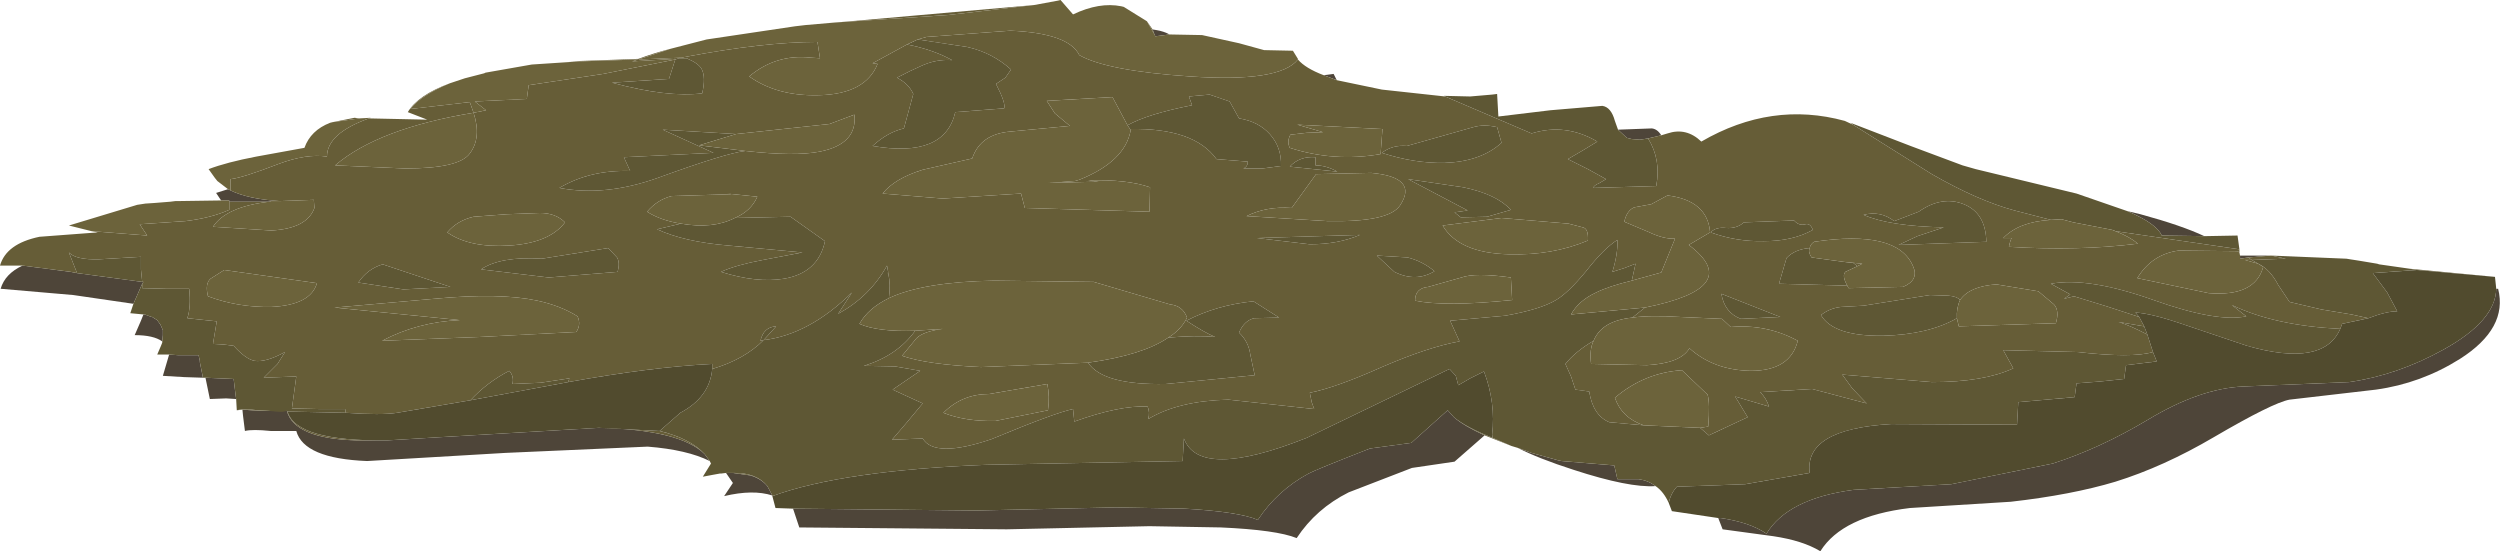 <?xml version="1.0" encoding="UTF-8" standalone="no"?>
<svg xmlns:xlink="http://www.w3.org/1999/xlink" height="44.0px" width="199.55px" xmlns="http://www.w3.org/2000/svg">
  <g transform="matrix(1.0, 0.0, 0.0, 1.0, 0.0, 0.0)">
    <use height="44.0" transform="matrix(1.0, 0.0, 0.0, 1.0, 0.0, 0.0)" width="199.55" xlink:href="#shape0"/>
  </g>
  <defs>
    <g id="shape0" transform="matrix(1.0, 0.0, 0.0, 1.0, 0.0, 0.0)">
      <path d="M181.25 20.4 L179.45 20.55 178.8 20.65 178.8 20.4 181.25 20.4 M132.6 10.8 L131.55 11.05 130.9 11.15 130.25 11.1 129.85 11.0 129.15 10.35 131.85 10.25 Q132.3 10.3 132.6 10.8 M106.7 6.4 L105.65 6.0 106.45 5.9 106.7 6.4 M18.4 15.2 Q19.85 15.9 22.35 16.05 L22.05 16.05 21.65 16.05 21.5 16.1 18.3 16.1 18.3 16.0 17.65 16.0 17.25 15.4 18.2 15.1 18.4 15.2 M1.8 21.2 L5.65 21.7 6.15 21.8 11.35 22.5 11.45 22.5 11.35 22.65 10.65 24.25 5.85 23.55 0.05 23.05 Q0.4 21.85 1.8 21.2 M199.25 23.05 L199.4 23.05 Q200.2 26.2 196.35 28.65 193.25 30.6 189.65 31.1 L182.75 31.9 Q181.4 32.15 176.7 34.9 172.7 37.25 168.85 38.45 165.35 39.5 160.5 40.05 L152.45 40.55 Q147.05 41.2 145.3 44.0 143.9 43.15 141.55 42.8 L137.5 42.25 137.15 41.35 137.35 41.35 Q139.7 41.7 141.0 42.6 142.7 39.8 147.95 39.1 L155.75 38.65 163.85 37.0 Q167.6 35.8 171.45 33.5 175.6 31.0 179.05 30.85 L187.5 30.5 Q191.35 29.95 195.05 27.9 199.2 25.6 199.25 23.05 M132.15 38.8 Q130.05 38.95 125.6 37.5 122.8 36.6 121.15 35.75 L121.85 36.0 122.25 36.15 124.4 36.75 124.65 36.8 128.85 37.15 129.1 38.25 130.8 38.25 Q131.55 38.35 132.15 38.8 M118.5 34.75 L116.1 36.85 112.7 37.35 107.65 39.3 Q105.05 40.6 103.5 42.95 101.9 42.3 97.45 42.1 L91.75 42.0 80.35 42.25 63.8 42.1 63.3 40.6 77.95 40.75 89.05 40.5 94.55 40.6 Q98.9 40.85 100.4 41.5 101.95 39.15 104.45 37.8 105.0 37.5 109.35 35.8 L112.65 35.35 115.55 32.75 115.6 32.8 116.05 33.3 Q116.85 34.0 118.5 34.75 M61.65 39.55 Q60.1 39.05 57.8 39.6 L58.5 38.55 57.95 37.75 58.5 37.75 59.9 37.95 Q60.75 38.2 61.25 38.8 L61.65 39.55 M56.65 36.8 Q54.85 35.9 51.7 35.65 L40.35 36.15 29.3 36.8 Q24.25 36.6 23.65 34.4 L21.6 34.4 Q20.15 34.25 19.55 34.4 L19.4 33.2 19.35 32.7 20.9 32.8 22.9 32.8 Q23.5 35.0 28.4 35.15 L30.95 35.15 35.05 34.9 47.8 34.15 Q54.3 34.3 56.25 36.25 L56.65 36.8 M18.85 31.85 L18.05 31.8 16.75 31.85 16.4 30.15 18.65 30.25 18.8 31.5 18.85 31.85 M16.2 30.15 L14.7 30.1 13.0 30.0 13.5 28.3 14.2 28.35 15.85 28.35 15.95 28.8 15.95 28.9 16.2 30.15 M12.95 27.25 Q12.25 26.75 10.75 26.75 L11.25 25.6 11.45 25.1 11.55 25.1 12.1 25.3 12.15 25.3 12.3 25.4 12.55 25.55 12.65 25.7 12.8 25.9 13.0 26.35 13.0 26.75 12.95 27.25 M169.8 16.85 L170.85 17.1 Q174.15 18.0 175.95 18.85 L172.55 18.8 Q172.15 17.85 169.8 16.85 M93.35 2.75 L92.2 2.9 92.2 2.85 92.15 2.75 92.0 2.35 92.3 2.4 Q92.9 2.5 93.35 2.75" fill="#4e4539" fill-rule="evenodd" stroke="none"/>
      <path d="M181.3 20.4 L182.45 20.65 179.75 20.75 180.25 21.05 Q181.2 21.5 181.85 22.75 L182.75 24.1 185.3 24.7 187.7 25.1 189.05 25.4 186.95 25.85 186.8 26.25 Q181.6 26.0 178.15 24.35 L179.3 25.25 Q176.95 25.75 171.9 23.95 166.7 22.1 163.7 22.65 L165.25 23.5 164.75 23.85 165.55 23.65 168.15 24.45 170.75 25.3 171.15 26.05 169.1 25.7 Q169.95 25.95 171.4 26.7 L171.85 28.1 Q170.2 28.6 165.85 28.1 L159.9 27.95 160.7 29.4 Q158.35 30.5 154.2 30.5 L147.05 29.9 147.85 31.0 149.0 32.2 144.65 31.05 140.5 31.3 Q141.0 31.8 141.2 32.45 L138.5 31.65 139.5 33.3 136.4 34.75 135.7 34.15 136.35 34.05 Q136.5 32.15 136.3 31.5 L134.25 29.55 Q131.25 29.75 128.9 31.75 129.45 33.35 131.2 33.95 L128.45 33.7 Q127.15 33.15 126.85 31.25 L125.75 31.1 125.4 30.05 124.95 29.05 Q125.75 28.05 127.2 27.2 126.85 27.9 127.0 29.05 L131.45 29.15 Q134.15 29.0 134.85 27.8 136.8 29.55 139.75 29.6 142.9 29.6 143.5 27.2 141.0 25.85 138.15 26.1 L137.45 25.45 134.1 25.3 Q131.7 25.15 130.3 25.35 L131.3 24.55 Q139.3 22.95 134.8 19.55 L136.5 18.55 Q136.3 16.0 133.1 15.6 L131.8 16.3 130.45 16.55 Q129.85 16.8 129.65 17.7 L131.55 18.5 Q132.8 19.1 133.7 19.05 L132.6 21.75 130.25 22.4 130.55 21.05 129.65 21.4 128.7 21.7 Q129.15 20.25 129.1 19.15 128.0 19.85 126.6 21.65 125.15 23.4 124.2 23.95 122.95 24.7 120.15 25.2 L115.75 25.6 116.5 27.25 Q114.0 27.7 110.3 29.3 106.6 30.95 104.55 31.35 L104.7 32.1 104.9 32.65 98.05 31.9 Q94.05 32.0 91.65 33.45 91.8 32.9 91.6 32.45 89.35 32.35 85.75 33.65 L85.65 32.65 Q84.2 32.95 79.15 35.05 74.6 36.6 73.65 35.0 L71.2 35.1 72.4 33.7 73.65 32.2 71.25 31.1 73.45 29.6 71.45 29.25 68.95 29.2 Q71.6 28.4 73.05 26.4 L75.25 26.25 Q73.7 26.45 73.15 27.0 L72.0 28.4 Q74.0 29.1 78.3 29.3 L86.85 28.95 Q88.05 30.75 93.05 30.65 L100.15 29.95 99.8 28.3 Q99.65 27.25 98.9 26.55 99.3 25.6 100.1 25.4 L102.1 25.35 100.05 24.05 Q97.1 24.35 94.7 25.6 96.15 26.55 97.0 26.9 95.45 26.75 93.25 26.95 94.3 26.3 94.75 25.35 94.4 24.4 93.4 24.3 L87.3 22.5 79.35 22.4 Q73.7 22.5 70.95 23.8 71.1 22.75 70.9 21.8 L70.85 21.8 70.9 21.75 70.8 21.2 Q69.45 23.65 66.9 25.05 L68.0 23.35 Q64.6 26.7 60.95 27.15 L61.95 26.05 Q60.95 26.1 60.7 27.2 L60.95 27.15 Q59.4 28.7 56.85 29.45 L56.85 29.05 Q51.95 29.3 45.35 30.5 L45.45 30.2 43.15 30.55 40.9 30.65 Q41.05 30.05 40.65 29.6 38.9 30.5 37.55 31.95 L31.7 32.95 Q30.45 33.15 27.6 32.95 L27.55 32.65 25.45 32.65 23.3 32.6 23.65 30.05 21.05 30.15 22.15 29.05 22.75 28.1 Q21.2 28.95 20.3 28.8 19.6 28.65 18.65 27.6 L17.85 27.5 17.0 27.45 17.3 25.65 14.95 25.4 Q15.25 24.55 15.1 23.05 L13.2 23.05 11.35 23.0 11.35 22.65 11.45 22.5 11.35 22.5 11.25 21.5 11.25 20.5 7.9 20.7 Q6.05 20.75 5.5 20.15 L6.15 21.8 5.65 21.7 1.8 21.2 0.0 21.2 Q0.5 19.45 3.15 18.9 L7.8 18.55 7.3 18.45 11.75 18.8 11.45 18.35 11.15 17.9 14.8 17.65 Q16.85 17.4 18.3 16.75 L18.3 16.1 21.5 16.1 Q18.05 16.5 17.0 18.1 L21.65 18.4 Q24.5 18.25 25.1 16.6 L25.05 15.95 22.35 16.05 Q19.85 15.9 18.4 15.2 L18.4 14.3 Q19.35 14.2 22.2 13.1 24.45 12.25 26.1 12.5 26.1 10.65 29.45 9.45 L34.1 9.55 32.55 8.95 Q33.35 7.6 35.9 6.65 33.6 7.6 32.75 8.7 L37.5 8.15 37.8 9.0 Q30.2 10.25 26.75 13.2 L32.35 13.45 Q36.65 13.45 37.5 12.25 38.45 11.0 37.8 9.0 L38.8 8.8 37.9 8.1 42.05 7.9 42.2 6.8 48.15 5.9 53.9 4.75 53.9 4.7 50.45 4.9 50.95 4.75 54.45 4.6 54.65 4.55 Q61.0 3.35 65.25 3.35 L65.45 4.65 64.7 4.6 Q61.95 4.3 59.8 6.1 62.05 7.7 65.4 7.6 69.1 7.5 70.05 5.1 L69.65 5.05 72.4 3.55 Q74.45 3.95 76.0 4.8 74.7 4.7 73.45 5.3 72.75 5.6 71.6 6.2 72.55 6.7 72.9 7.5 L72.15 10.25 Q70.85 10.55 69.65 11.65 75.4 12.65 76.25 8.95 L78.2 8.8 80.15 8.65 Q80.3 8.25 79.5 6.7 L80.25 6.2 80.7 5.55 Q79.2 4.2 77.2 3.75 L73.25 3.15 73.95 2.95 80.65 2.45 Q85.3 2.65 86.15 4.4 88.35 5.65 94.95 6.1 102.15 6.6 103.6 4.75 104.2 5.45 105.65 6.0 L106.7 6.4 110.3 7.15 115.35 7.7 122.25 10.65 Q124.95 9.8 127.5 11.3 L126.35 12.0 125.15 12.7 126.75 13.5 128.2 14.3 Q128.05 14.4 127.6 14.65 127.3 14.75 127.15 15.0 L132.2 14.85 Q132.6 12.75 131.55 11.05 L132.6 10.8 133.1 10.65 Q134.6 10.15 135.8 11.3 141.4 8.05 147.25 9.65 L147.9 9.95 154.2 13.9 Q157.85 16.0 160.8 16.8 L163.7 17.55 Q161.15 17.7 159.9 19.0 L160.6 19.0 Q160.5 19.0 160.35 19.7 165.85 20.05 170.65 19.45 170.0 18.9 168.85 18.45 L178.75 19.9 178.75 20.15 178.6 20.05 173.9 20.0 Q171.75 20.3 170.6 22.2 L176.3 23.4 Q180.0 23.7 180.65 21.3 L180.25 21.05 179.2 20.75 179.75 20.75 179.45 20.55 181.25 20.4 181.3 20.4 M192.9 21.55 L192.35 21.45 199.15 22.1 192.9 21.55 M53.9 4.75 L53.4 6.3 48.85 6.6 Q53.3 7.8 56.05 7.45 56.35 6.15 56.0 5.5 55.75 5.05 54.8 4.65 L54.2 4.65 53.9 4.75 M120.65 35.6 L118.5 34.75 Q116.85 34.0 116.05 33.3 117.0 34.1 119.15 34.95 L120.65 35.6 M19.35 32.7 L18.9 32.75 Q19.45 32.6 20.6 32.75 L22.4 32.85 22.5 32.85 22.9 32.8 22.95 32.85 Q23.65 35.25 30.95 35.15 L28.4 35.15 Q23.5 35.0 22.9 32.8 L20.9 32.8 19.35 32.7 M156.2 25.4 L156.35 26.05 164.1 25.8 Q164.4 24.8 163.95 24.3 L162.7 23.25 159.35 22.7 Q157.2 22.85 156.45 23.95 156.2 23.65 155.5 23.6 L154.05 23.55 148.75 24.4 146.95 24.5 Q146.05 24.6 145.35 25.15 146.35 26.85 150.3 26.8 153.95 26.7 156.2 25.4 M148.75 17.15 Q150.8 18.05 155.15 18.15 L153.05 18.85 151.55 19.55 158.55 19.3 Q158.5 17.0 156.75 16.3 155.0 15.6 153.15 16.9 L151.2 17.65 Q150.1 16.8 148.75 17.15 M144.1 17.9 Q143.6 18.05 143.2 17.6 L139.2 17.75 Q138.65 18.25 137.8 18.2 136.95 18.1 136.55 18.55 138.6 19.3 140.8 19.25 143.1 19.25 144.7 18.35 144.5 17.8 144.1 17.9 M147.45 22.8 L147.55 23.0 151.9 22.9 Q153.2 22.35 152.7 21.25 151.45 18.3 144.8 19.3 144.5 19.5 144.45 19.8 143.25 19.9 142.6 20.6 L142.0 22.65 147.45 22.8 M147.15 20.9 L148.65 21.05 148.25 21.25 147.95 21.0 147.15 20.9 M125.2 17.85 L119.85 17.4 115.15 18.0 Q116.45 20.2 120.45 20.3 123.9 20.4 126.75 19.2 126.8 18.25 126.35 18.15 L125.2 17.85 M142.1 25.3 L137.4 23.45 Q137.65 24.95 138.95 25.45 L142.1 25.3 M119.5 10.15 Q118.45 9.9 117.6 10.15 L112.3 11.65 Q111.15 11.55 110.3 12.2 112.9 13.05 115.3 13.0 118.2 12.9 119.85 11.4 L119.5 10.15 M92.15 2.75 L91.55 1.7 92.0 2.35 92.15 2.75 M82.55 0.4 L75.65 1.2 66.6 1.8 67.25 1.75 82.55 0.4 M53.5 3.9 L50.95 4.75 46.25 4.9 45.4 4.9 50.95 4.7 Q52.15 4.25 53.5 3.9 M105.6 10.55 L104.3 10.6 103.0 10.75 Q102.7 11.3 102.95 11.8 106.5 12.95 110.2 12.3 L110.35 10.3 103.55 9.95 105.6 10.55 M106.75 13.7 Q105.85 13.2 105.0 13.2 L105.0 12.55 Q103.75 12.45 102.95 13.3 L106.75 13.7 M103.1 16.6 Q101.1 16.45 99.5 17.25 L105.95 17.65 Q110.85 17.75 111.75 16.4 113.25 14.15 109.45 13.8 L105.05 13.9 103.1 16.6 M111.3 21.7 Q113.0 22.55 114.5 21.65 113.55 20.85 112.35 20.55 L109.9 20.4 111.3 21.7 M108.55 18.75 L100.35 19.0 104.55 19.5 Q106.8 19.5 108.55 18.75 M120.6 16.75 Q119.45 15.5 116.8 14.95 L112.4 14.3 117.15 16.8 116.1 16.95 116.6 17.35 118.7 17.3 120.6 16.75 M112.95 24.0 Q115.35 24.5 120.7 23.95 L120.6 22.15 Q117.75 21.75 116.65 22.15 L114.0 22.9 Q112.95 23.0 112.95 24.0 M90.2 10.3 Q95.3 10.2 97.1 12.7 L99.6 12.9 Q99.6 13.3 99.25 13.45 L100.75 13.45 102.25 13.25 Q102.3 11.75 101.35 10.7 100.45 9.7 98.9 9.45 L98.15 8.1 96.55 7.55 94.9 7.7 95.15 8.4 Q91.6 9.1 90.0 10.0 L88.8 7.75 83.55 8.05 84.2 9.05 85.4 10.05 80.65 10.5 Q78.25 10.7 77.6 12.65 L73.65 13.55 Q71.4 14.25 70.45 15.45 L75.25 15.85 81.5 15.45 81.8 16.6 91.75 16.9 91.8 14.95 Q89.95 14.3 86.85 14.4 L87.7 14.5 83.7 14.6 85.8 14.45 86.15 14.35 Q89.8 12.9 90.25 10.4 L90.2 10.3 M83.6 30.65 L78.95 31.45 Q76.8 31.45 75.3 32.95 77.05 33.65 79.45 33.6 L83.65 32.75 Q83.8 31.65 83.6 30.65 M59.5 12.05 Q63.45 12.5 65.45 12.1 68.45 11.5 68.2 9.15 L66.2 9.9 58.75 10.7 52.9 10.35 56.95 12.2 49.8 12.55 50.05 13.1 50.3 13.65 Q47.1 13.55 44.65 15.0 48.3 15.7 52.5 14.2 58.0 12.2 59.5 12.05 M54.35 17.85 L52.45 18.3 Q54.6 19.3 58.15 19.6 L64.05 20.15 60.9 20.75 Q58.75 21.15 57.55 21.7 60.4 22.6 62.55 22.25 65.3 21.8 65.85 19.25 L63.1 17.3 58.65 17.4 Q59.95 16.85 60.45 15.7 L58.05 15.45 58.4 15.5 53.6 15.65 Q52.45 15.95 51.65 16.9 52.75 17.6 54.35 17.85 M43.1 17.0 L40.45 17.1 37.8 17.3 Q36.5 17.6 35.7 18.55 37.5 19.8 40.65 19.6 43.85 19.4 45.1 17.75 44.35 17.0 43.1 17.0 M48.55 19.8 L43.25 20.65 Q39.95 20.45 38.4 21.5 L43.8 22.15 49.3 21.7 Q49.5 20.95 49.25 20.55 L48.55 19.8 M52.65 34.4 Q55.1 35.0 56.25 36.25 54.3 34.3 47.8 34.15 L52.65 34.4 M46.1 25.25 Q44.75 24.4 42.9 24.0 39.9 23.35 34.65 23.85 L26.7 24.55 36.7 25.55 Q33.35 25.7 30.5 27.2 L38.25 26.9 46.0 26.5 Q46.4 25.9 46.1 25.25 M58.5 37.75 Q60.35 37.7 61.25 38.8 60.75 38.2 59.9 37.95 L58.5 37.75 M26.55 9.75 L28.3 9.4 28.7 9.45 26.55 9.75 M25.3 22.6 L17.9 21.55 16.8 22.25 Q16.35 22.65 16.6 23.65 19.0 24.55 21.65 24.5 24.8 24.35 25.3 22.6 M35.95 22.9 L30.55 21.1 Q29.35 21.45 28.6 22.55 L32.2 23.1 35.95 22.9" fill="#665d37" fill-rule="evenodd" stroke="none"/>
      <path d="M189.05 25.4 L187.7 25.1 185.3 24.7 182.75 24.1 181.85 22.75 Q181.2 21.5 180.25 21.05 L179.75 20.75 182.45 20.65 181.3 20.4 187.3 20.65 187.6 20.7 188.25 20.8 189.15 20.95 189.75 21.05 189.9 21.1 190.25 21.15 192.35 21.45 192.9 21.55 189.4 21.8 190.55 23.35 191.35 24.85 Q190.45 24.85 189.05 25.4 M178.75 19.9 L168.85 18.45 168.6 18.35 168.35 18.3 165.5 17.75 164.55 17.5 163.7 17.55 160.8 16.8 Q157.85 16.0 154.2 13.9 L147.9 9.95 147.7 9.8 152.5 11.65 156.65 13.2 157.7 13.5 165.75 15.45 169.8 16.85 Q172.15 17.85 172.55 18.8 L175.95 18.85 178.6 18.8 178.75 19.9 M131.55 11.05 Q132.6 12.75 132.2 14.85 L127.15 15.0 Q127.3 14.75 127.6 14.65 128.05 14.4 128.2 14.3 L126.75 13.5 125.15 12.7 126.35 12.0 127.5 11.3 Q124.95 9.8 122.25 10.65 L115.35 7.7 115.25 7.65 117.35 7.7 119.1 7.55 119.5 7.5 119.6 9.3 123.75 8.8 127.9 8.45 Q128.6 8.55 128.9 9.65 L129.15 10.35 129.85 11.0 130.25 11.1 130.9 11.15 131.55 11.05 M73.25 3.15 L77.2 3.75 Q79.2 4.2 80.7 5.55 L80.25 6.2 79.5 6.7 Q80.3 8.25 80.15 8.65 L78.2 8.8 76.25 8.95 Q75.4 12.65 69.65 11.65 70.85 10.55 72.15 10.25 L72.9 7.5 Q72.55 6.7 71.6 6.2 72.75 5.6 73.45 5.3 74.7 4.7 76.0 4.8 74.45 3.95 72.4 3.55 L73.25 3.15 M53.9 4.75 L54.2 4.65 54.8 4.65 Q55.75 5.05 56.0 5.5 56.35 6.15 56.05 7.45 53.3 7.8 48.85 6.6 L53.4 6.3 53.9 4.75 M6.15 21.8 L5.5 20.15 Q6.05 20.75 7.9 20.7 L11.25 20.5 11.25 21.5 11.35 22.5 6.15 21.8 M11.35 22.65 L11.35 23.0 13.2 23.05 15.1 23.05 Q15.25 24.55 14.95 25.4 L17.3 25.65 17.0 27.45 17.85 27.5 18.65 27.6 Q19.6 28.65 20.3 28.8 21.2 28.95 22.75 28.1 L22.15 29.05 21.05 30.15 23.65 30.05 23.3 32.6 25.45 32.65 27.55 32.65 27.6 32.95 22.95 32.85 22.9 32.8 22.5 32.85 22.4 32.85 20.6 32.75 Q19.45 32.6 18.9 32.75 L18.85 31.85 18.8 31.5 18.65 30.25 16.4 30.15 16.2 30.15 15.95 28.9 15.95 28.8 15.85 28.35 14.2 28.35 13.5 28.3 12.55 28.3 12.85 27.6 12.95 27.35 12.95 27.25 13.0 26.75 13.0 26.35 12.8 25.9 12.65 25.7 12.55 25.55 12.3 25.4 12.15 25.3 12.1 25.3 11.55 25.1 11.45 25.1 10.4 25.0 10.65 24.25 11.35 22.65 M37.55 31.95 Q38.9 30.5 40.65 29.6 41.05 30.05 40.9 30.65 L43.15 30.55 45.45 30.2 45.35 30.5 37.55 31.95 M56.85 29.45 Q59.4 28.7 60.95 27.15 L60.7 27.2 Q60.95 26.1 61.95 26.05 L60.95 27.15 Q64.6 26.7 68.0 23.35 L66.9 25.05 Q69.45 23.65 70.8 21.2 L70.9 21.75 70.85 21.8 70.9 21.8 Q71.1 22.75 70.95 23.8 69.3 24.6 68.6 25.85 70.05 26.5 73.05 26.4 71.6 28.4 68.95 29.2 L71.45 29.25 73.45 29.6 71.25 31.1 73.65 32.2 72.4 33.7 71.2 35.1 73.65 35.0 Q74.6 36.6 79.15 35.05 84.2 32.95 85.65 32.65 L85.75 33.65 Q89.35 32.35 91.6 32.45 91.8 32.9 91.65 33.45 94.05 32.0 98.05 31.9 L104.9 32.65 104.7 32.1 104.55 31.35 Q106.6 30.95 110.3 29.3 114.0 27.7 116.5 27.25 L115.75 25.6 120.15 25.2 Q122.95 24.7 124.2 23.95 125.15 23.4 126.6 21.65 128.0 19.85 129.1 19.15 129.15 20.25 128.7 21.7 L129.65 21.4 130.55 21.05 130.25 22.4 Q128.4 22.85 127.4 23.35 126.0 24.0 125.4 25.1 L131.3 24.55 130.3 25.35 Q127.85 25.6 127.2 27.2 125.75 28.05 124.95 29.05 L125.4 30.05 125.75 31.1 126.85 31.25 Q127.15 33.15 128.45 33.7 L131.2 33.95 135.7 34.15 136.4 34.75 139.5 33.3 138.5 31.65 141.2 32.45 Q141.0 31.8 140.5 31.3 L144.65 31.05 149.0 32.2 147.85 31.0 147.05 29.9 154.2 30.5 Q158.35 30.5 160.7 29.4 L159.9 27.95 165.85 28.1 Q170.2 28.6 171.85 28.1 L172.15 28.85 169.7 29.15 169.55 30.25 167.65 30.45 165.75 30.6 165.6 31.7 163.35 31.9 161.1 32.1 161.0 33.9 150.95 33.85 Q144.0 34.25 144.45 37.75 L139.3 38.65 133.85 38.85 Q133.35 39.4 133.2 40.15 132.8 39.25 132.15 38.8 131.55 38.35 130.8 38.25 L129.1 38.25 128.85 37.15 124.65 36.8 124.4 36.75 122.25 36.15 121.85 36.0 121.15 35.75 120.65 35.6 119.15 34.95 119.1 34.7 Q119.4 32.15 118.45 29.65 L117.35 30.2 116.4 30.75 116.2 30.0 115.7 29.45 104.3 34.95 Q95.75 38.35 94.5 35.0 L94.4 36.8 78.75 37.1 Q67.25 37.55 61.65 39.6 L61.65 39.55 61.25 38.8 Q60.35 37.7 58.5 37.75 L57.95 37.75 57.55 37.8 57.45 37.8 56.9 37.9 56.1 38.05 56.75 37.0 56.65 36.8 56.25 36.25 Q55.1 35.0 52.65 34.4 L54.3 32.95 Q56.65 31.7 56.85 29.45 M93.25 26.95 Q95.45 26.75 97.0 26.9 96.15 26.55 94.7 25.6 97.1 24.35 100.05 24.05 L102.1 25.35 100.1 25.4 Q99.3 25.6 98.9 26.55 99.65 27.25 99.8 28.3 L100.15 29.95 93.05 30.65 Q88.05 30.75 86.85 28.95 91.2 28.35 93.25 26.95 M171.4 26.7 Q169.95 25.95 169.1 25.7 L171.15 26.05 171.4 26.7 M170.75 25.3 L168.15 24.45 165.55 23.65 164.75 23.85 165.25 23.5 163.7 22.65 Q166.7 22.1 171.9 23.95 176.95 25.75 179.3 25.25 L178.15 24.35 Q181.6 26.0 186.8 26.25 185.45 29.35 179.35 27.6 L174.45 25.95 Q171.7 25.0 170.45 24.95 L170.75 25.3 M156.45 23.95 Q156.15 24.6 156.2 25.4 153.95 26.7 150.3 26.8 146.35 26.85 145.35 25.15 146.05 24.6 146.95 24.5 L148.75 24.4 154.05 23.55 155.5 23.6 Q156.2 23.65 156.45 23.95 M144.1 17.9 Q144.5 17.8 144.7 18.35 143.1 19.25 140.8 19.25 138.6 19.3 136.55 18.55 136.95 18.1 137.8 18.2 138.65 18.25 139.2 17.75 L143.2 17.6 Q143.6 18.05 144.1 17.9 M148.75 17.15 Q150.1 16.8 151.2 17.65 L153.15 16.9 Q155.0 15.6 156.75 16.3 158.5 17.0 158.55 19.3 L151.55 19.55 153.05 18.85 155.15 18.15 Q150.8 18.05 148.75 17.15 M144.45 19.8 Q144.3 20.1 144.6 20.55 L147.15 20.9 147.95 21.0 148.25 21.25 147.3 21.7 Q147.0 22.0 147.45 22.8 L142.0 22.65 142.6 20.6 Q143.25 19.9 144.45 19.8 M119.5 10.15 L119.85 11.4 Q118.2 12.9 115.3 13.0 112.9 13.05 110.3 12.2 111.15 11.55 112.3 11.65 L117.6 10.15 Q118.45 9.9 119.5 10.15 M142.1 25.3 L138.95 25.45 Q137.65 24.95 137.4 23.45 L142.1 25.3 M106.75 13.7 L102.95 13.3 Q103.75 12.45 105.0 12.55 L105.0 13.2 Q105.85 13.2 106.75 13.7 M120.6 16.75 L118.7 17.3 116.6 17.35 116.1 16.95 117.15 16.8 112.4 14.3 116.8 14.95 Q119.45 15.5 120.6 16.75 M108.55 18.75 Q106.8 19.5 104.55 19.5 L100.35 19.0 108.55 18.75 M111.3 21.7 L109.9 20.4 112.35 20.55 Q113.55 20.85 114.5 21.65 113.0 22.55 111.3 21.7 M90.0 10.0 Q91.6 9.1 95.15 8.4 L94.9 7.7 96.55 7.55 98.15 8.1 98.9 9.45 Q100.45 9.7 101.35 10.7 102.3 11.75 102.25 13.25 L100.75 13.45 99.25 13.45 Q99.6 13.3 99.6 12.9 L97.1 12.7 Q95.3 10.2 90.2 10.3 L90.0 10.0 M58.75 10.7 L55.8 11.6 59.5 12.05 Q58.0 12.2 52.5 14.2 48.3 15.7 44.65 15.0 47.1 13.55 50.3 13.65 L50.05 13.1 49.8 12.55 56.95 12.2 52.9 10.35 58.75 10.7 M58.65 17.4 L63.1 17.3 65.85 19.25 Q65.3 21.8 62.55 22.25 60.4 22.6 57.55 21.7 58.75 21.15 60.9 20.75 L64.05 20.15 58.15 19.6 Q54.6 19.3 52.45 18.3 L54.35 17.85 Q56.9 18.3 58.65 17.4 M48.55 19.8 L49.25 20.55 Q49.5 20.95 49.3 21.7 L43.8 22.15 38.4 21.5 Q39.95 20.45 43.25 20.65 L48.55 19.8 M35.95 22.9 L32.2 23.1 28.6 22.55 Q29.35 21.45 30.55 21.1 L35.95 22.9" fill="#5e5734" fill-rule="evenodd" stroke="none"/>
      <path d="M179.45 20.55 L179.75 20.75 179.2 20.75 180.25 21.05 180.65 21.3 Q180.0 23.7 176.3 23.4 L170.6 22.2 Q171.75 20.3 173.9 20.0 L178.6 20.05 178.75 20.15 178.8 20.4 178.8 20.65 179.45 20.55 M168.85 18.45 Q170.0 18.9 170.65 19.45 165.85 20.05 160.35 19.7 160.5 19.0 160.6 19.0 L159.9 19.0 Q161.15 17.7 163.7 17.55 L164.55 17.5 165.5 17.75 168.35 18.3 168.6 18.35 168.85 18.45 M103.6 4.75 Q102.15 6.6 94.95 6.1 88.35 5.65 86.15 4.4 85.3 2.65 80.65 2.45 L73.95 2.95 73.25 3.15 72.4 3.55 69.65 5.05 70.05 5.1 Q69.1 7.5 65.4 7.6 62.05 7.7 59.8 6.1 61.95 4.3 64.7 4.6 L65.45 4.65 65.25 3.35 Q61.0 3.35 54.65 4.55 L54.45 4.6 50.95 4.75 50.45 4.9 53.9 4.7 53.9 4.75 48.15 5.9 42.2 6.8 42.05 7.9 37.9 8.1 38.8 8.8 37.8 9.0 Q38.45 11.0 37.5 12.25 36.65 13.45 32.35 13.45 L26.75 13.2 Q30.2 10.25 37.8 9.0 L37.5 8.15 32.75 8.7 Q33.6 7.6 35.9 6.65 L36.2 6.55 37.1 6.25 38.65 5.85 38.75 5.8 42.45 5.15 46.25 4.9 50.95 4.75 53.5 3.9 56.4 3.15 63.45 2.1 64.3 2.0 66.6 1.8 75.65 1.2 82.55 0.4 84.45 0.05 84.65 0.0 85.65 1.15 Q87.75 0.15 89.5 0.5 L89.7 0.55 91.55 1.7 92.15 2.75 92.2 2.85 92.2 2.9 93.35 2.75 95.95 2.8 98.9 3.45 100.9 4.0 103.2 4.05 103.6 4.7 103.6 4.75 M29.45 9.45 Q26.1 10.65 26.1 12.5 24.45 12.25 22.2 13.1 19.35 14.2 18.4 14.3 L18.4 15.2 18.2 15.1 17.35 14.45 17.15 14.2 16.65 13.5 Q18.1 12.95 20.45 12.5 L24.3 11.8 Q24.8 10.4 26.35 9.8 L26.55 9.75 28.7 9.45 29.6 9.4 29.45 9.45 M22.35 16.05 L25.05 15.95 25.1 16.6 Q24.5 18.25 21.65 18.4 L17.0 18.1 Q18.05 16.5 21.5 16.1 L21.65 16.05 22.05 16.05 22.35 16.05 M18.3 16.1 L18.3 16.75 Q16.85 17.4 14.8 17.65 L11.15 17.9 11.45 18.35 11.75 18.8 7.3 18.45 5.5 18.0 10.95 16.35 11.6 16.25 12.35 16.2 13.6 16.1 14.0 16.05 14.1 16.05 14.2 16.05 17.65 16.0 18.3 16.0 18.3 16.1 M70.95 23.8 Q73.7 22.5 79.35 22.4 L87.3 22.5 93.4 24.3 Q94.4 24.4 94.75 25.35 94.3 26.3 93.25 26.95 91.2 28.35 86.85 28.95 L78.3 29.3 Q74.0 29.1 72.0 28.4 L73.15 27.0 Q73.7 26.45 75.25 26.25 L73.05 26.4 Q70.05 26.5 68.6 25.85 69.3 24.6 70.95 23.8 M130.25 22.4 L132.6 21.75 133.7 19.05 Q132.8 19.1 131.55 18.5 L129.65 17.7 Q129.85 16.8 130.45 16.55 L131.8 16.3 133.1 15.6 Q136.3 16.0 136.5 18.55 L134.8 19.55 Q139.3 22.95 131.3 24.55 L125.4 25.1 Q126.0 24.0 127.4 23.35 128.4 22.85 130.25 22.4 M130.3 25.35 Q131.7 25.15 134.1 25.3 L137.45 25.45 138.15 26.1 Q141.0 25.85 143.5 27.2 142.9 29.6 139.75 29.6 136.8 29.55 134.85 27.8 134.15 29.0 131.45 29.15 L127.0 29.05 Q126.85 27.9 127.2 27.2 127.85 25.6 130.3 25.35 M131.2 33.95 Q129.45 33.35 128.9 31.75 131.25 29.75 134.25 29.55 L136.3 31.5 Q136.5 32.15 136.35 34.05 L135.7 34.15 131.2 33.95 M156.45 23.95 Q157.2 22.85 159.35 22.7 L162.7 23.25 163.95 24.3 Q164.4 24.8 164.1 25.8 L156.35 26.05 156.2 25.4 Q156.15 24.6 156.45 23.95 M144.45 19.8 Q144.5 19.5 144.8 19.3 151.45 18.3 152.7 21.25 153.2 22.35 151.9 22.9 L147.55 23.0 147.45 22.8 Q147.0 22.0 147.3 21.7 L148.25 21.25 148.65 21.05 147.15 20.9 144.6 20.55 Q144.3 20.1 144.45 19.8 M125.2 17.85 L126.35 18.15 Q126.8 18.25 126.75 19.2 123.9 20.4 120.45 20.3 116.45 20.2 115.15 18.0 L119.85 17.4 125.2 17.85 M105.6 10.55 L103.55 9.95 110.35 10.3 110.2 12.3 Q106.5 12.95 102.95 11.8 102.7 11.3 103.0 10.75 L104.3 10.6 105.6 10.55 M103.1 16.6 L105.05 13.9 109.45 13.8 Q113.25 14.15 111.75 16.4 110.85 17.75 105.95 17.65 L99.5 17.25 Q101.1 16.45 103.1 16.6 M112.95 24.0 Q112.95 23.0 114.0 22.9 L116.65 22.15 Q117.75 21.75 120.6 22.15 L120.7 23.95 Q115.35 24.5 112.95 24.0 M90.0 10.0 L90.2 10.3 90.25 10.4 Q89.8 12.9 86.15 14.35 L85.8 14.45 83.7 14.6 87.7 14.5 86.85 14.4 Q89.95 14.3 91.8 14.95 L91.75 16.9 81.8 16.6 81.5 15.45 75.25 15.85 70.45 15.45 Q71.4 14.25 73.65 13.55 L77.6 12.65 Q78.25 10.7 80.65 10.5 L85.4 10.05 84.2 9.05 83.55 8.05 88.8 7.75 90.0 10.0 M83.6 30.65 Q83.8 31.65 83.65 32.75 L79.45 33.6 Q77.05 33.65 75.3 32.95 76.8 31.45 78.95 31.45 L83.6 30.65 M58.75 10.7 L66.2 9.9 68.2 9.15 Q68.45 11.5 65.45 12.1 63.45 12.5 59.5 12.05 L55.8 11.6 58.75 10.7 M58.65 17.4 Q56.9 18.3 54.35 17.85 52.75 17.6 51.65 16.9 52.45 15.95 53.6 15.65 L58.4 15.5 58.05 15.45 60.45 15.7 Q59.95 16.85 58.65 17.4 M43.1 17.0 Q44.35 17.0 45.1 17.75 43.85 19.4 40.65 19.6 37.5 19.8 35.7 18.55 36.5 17.6 37.8 17.3 L40.45 17.1 43.1 17.0 M46.1 25.25 Q46.4 25.9 46.0 26.5 L38.25 26.9 30.5 27.2 Q33.35 25.7 36.7 25.55 L26.7 24.55 34.65 23.85 Q39.9 23.35 42.9 24.0 44.75 24.4 46.1 25.25 M25.3 22.6 Q24.8 24.35 21.65 24.5 19.0 24.55 16.6 23.65 16.35 22.65 16.8 22.25 L17.9 21.55 25.3 22.6" fill="#6c633b" fill-rule="evenodd" stroke="none"/>
      <path d="M189.05 25.4 Q190.45 24.85 191.35 24.85 L190.55 23.35 189.4 21.8 192.9 21.55 199.15 22.1 199.25 23.05 Q199.2 25.6 195.05 27.9 191.35 29.95 187.5 30.5 L179.05 30.85 Q175.6 31.0 171.45 33.5 167.6 35.8 163.85 37.0 L155.75 38.65 147.95 39.1 Q142.7 39.8 141.0 42.6 139.7 41.7 137.35 41.35 L137.15 41.35 133.45 40.8 133.2 40.15 Q133.35 39.4 133.85 38.85 L139.3 38.65 144.45 37.75 Q144.0 34.25 150.95 33.85 L161.0 33.9 161.1 32.1 163.35 31.9 165.6 31.7 165.75 30.6 167.65 30.45 169.55 30.25 169.7 29.15 172.15 28.85 171.85 28.1 171.4 26.7 171.15 26.05 170.75 25.3 170.45 24.95 Q171.7 25.0 174.45 25.95 L179.35 27.6 Q185.45 29.35 186.8 26.25 L186.95 25.85 189.05 25.4 M27.6 32.95 Q30.45 33.15 31.7 32.95 L37.55 31.95 45.35 30.5 Q51.95 29.3 56.85 29.05 L56.85 29.45 Q56.65 31.7 54.3 32.95 L52.65 34.4 47.8 34.15 35.05 34.9 30.95 35.15 Q23.65 35.25 22.95 32.85 L27.6 32.95 M63.3 40.6 L61.9 40.55 61.65 39.6 Q67.25 37.55 78.75 37.1 L94.4 36.8 94.5 35.0 Q95.75 38.35 104.3 34.95 L115.7 29.45 116.2 30.0 116.4 30.75 117.35 30.2 118.45 29.65 Q119.4 32.15 119.1 34.7 L119.15 34.95 Q117.0 34.1 116.05 33.3 L115.6 32.8 115.55 32.75 112.65 35.35 109.35 35.8 Q105.0 37.5 104.45 37.8 101.95 39.15 100.4 41.5 98.9 40.85 94.55 40.6 L89.05 40.5 77.95 40.75 63.3 40.6" fill="#514b2e" fill-rule="evenodd" stroke="none"/>
    </g>
  </defs>
</svg>
